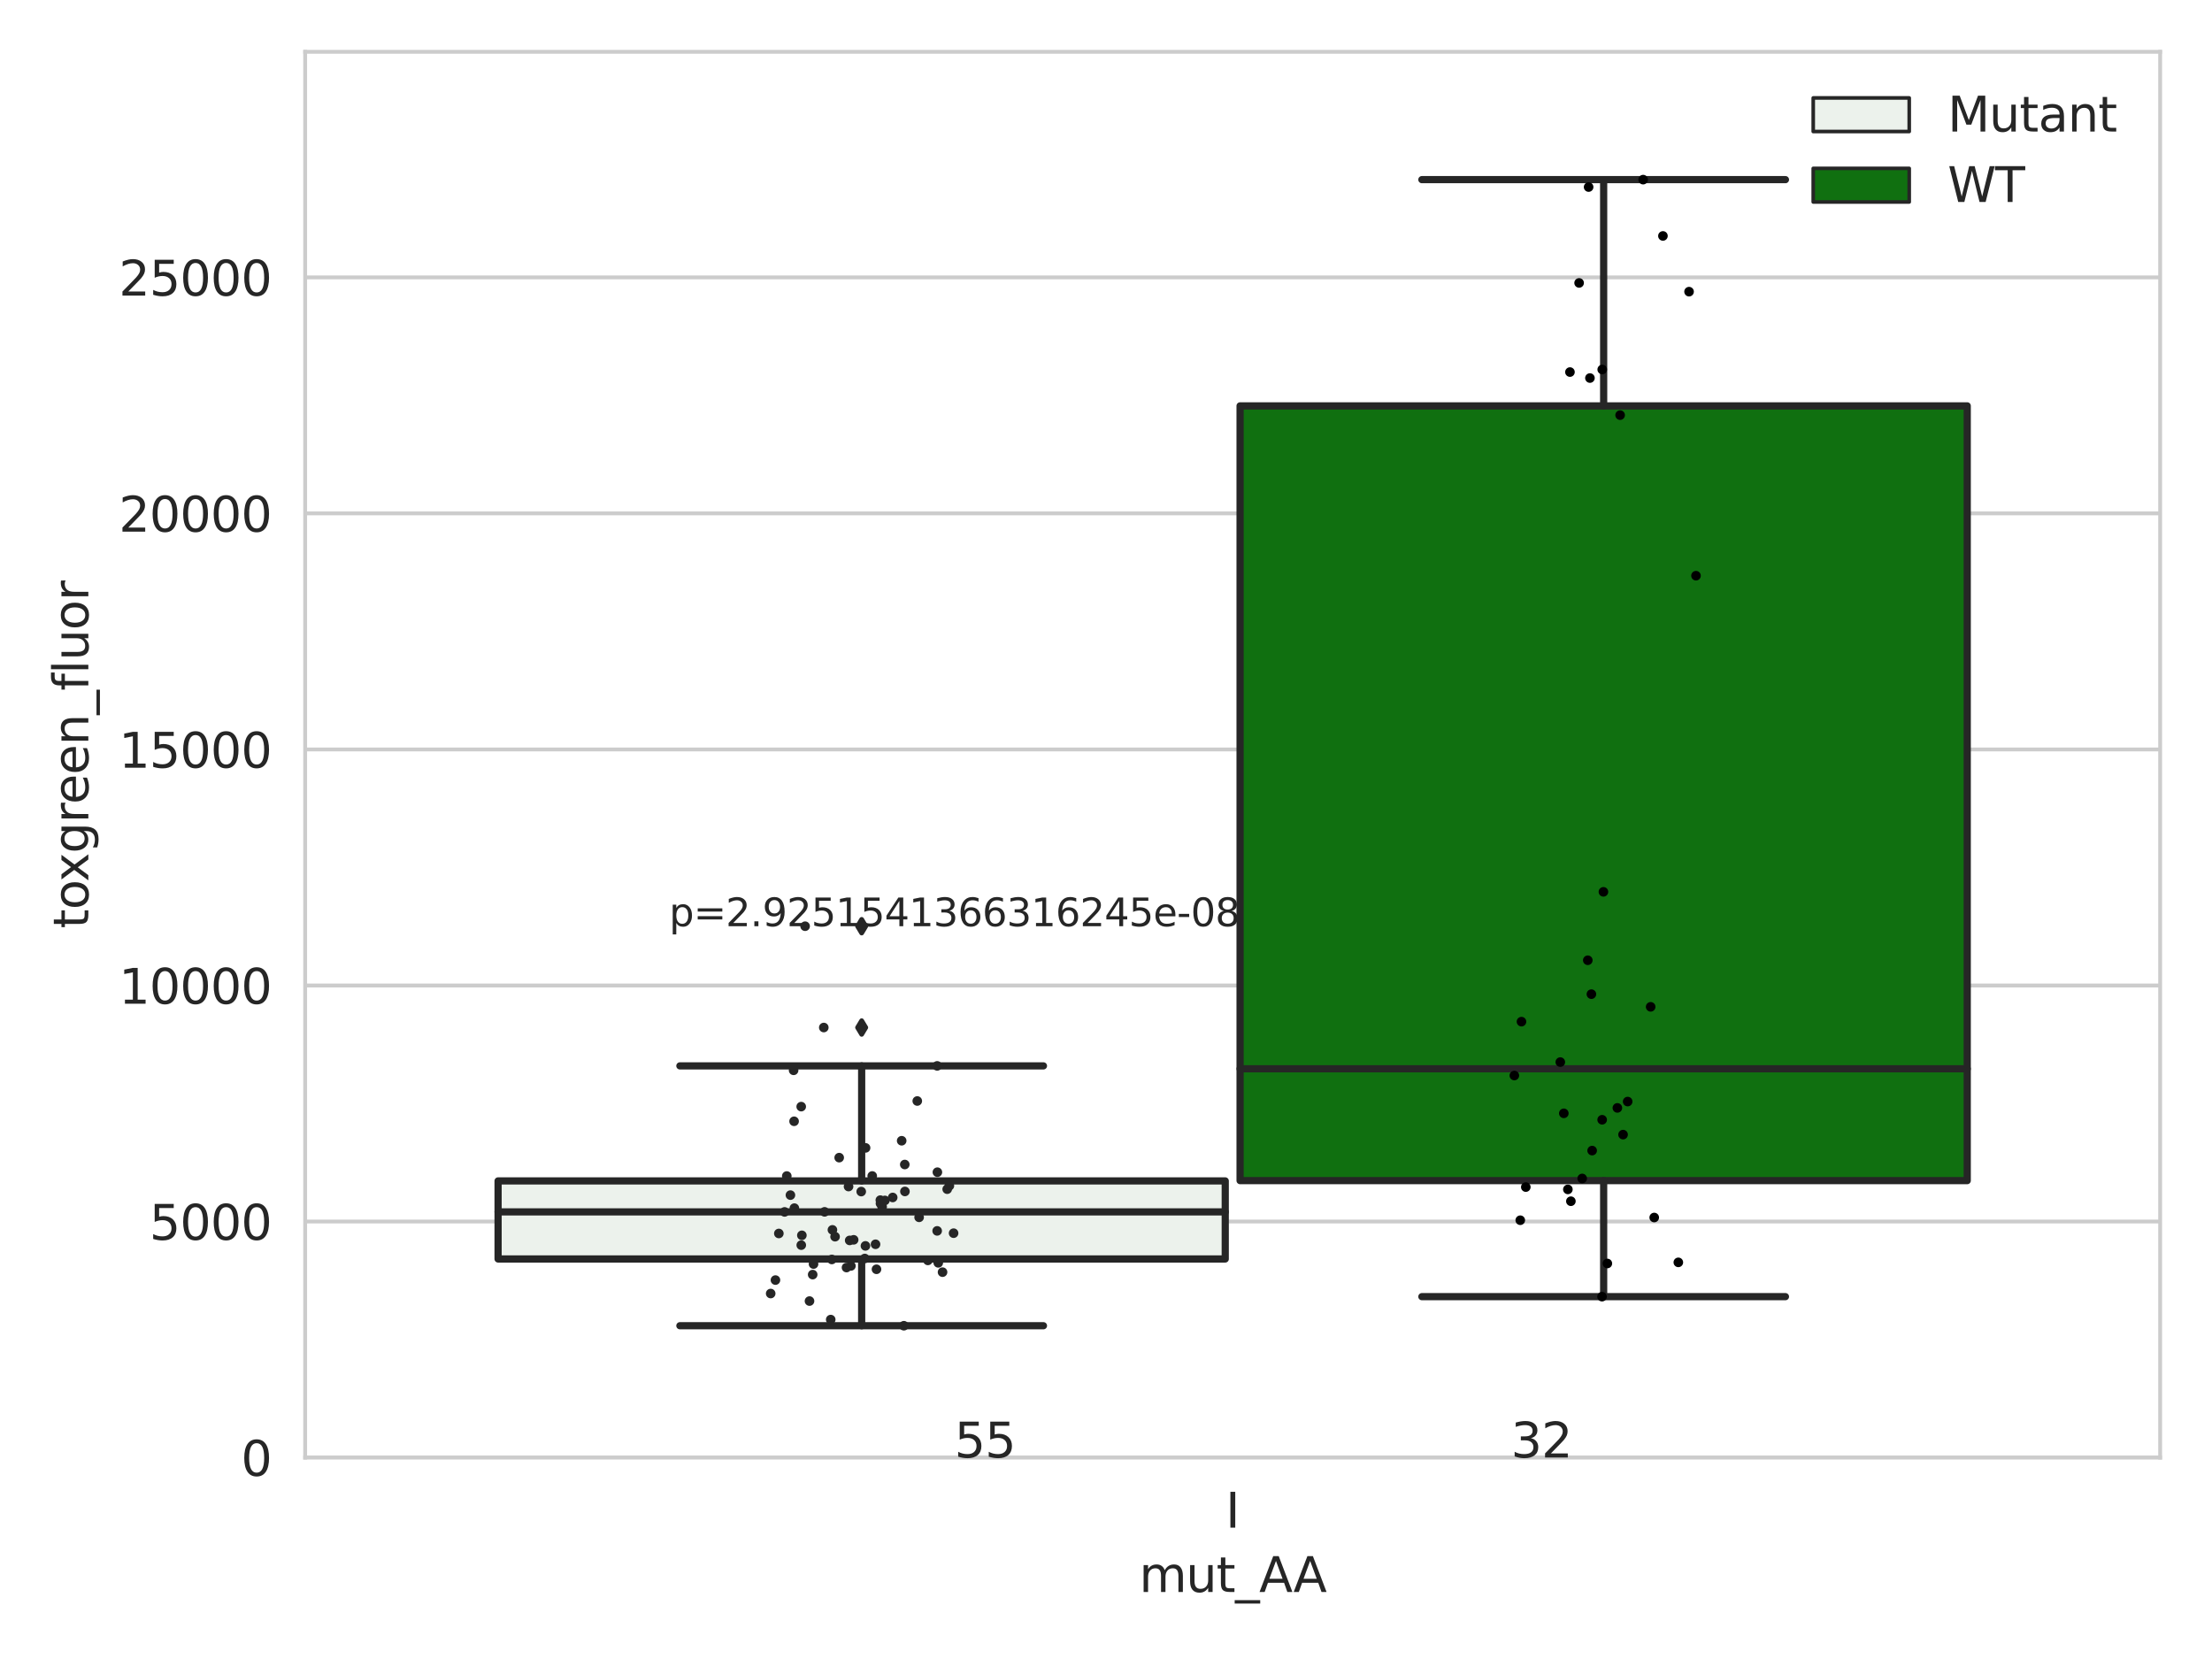 <?xml version="1.0" encoding="utf-8" standalone="no"?>
<!DOCTYPE svg PUBLIC "-//W3C//DTD SVG 1.1//EN"
  "http://www.w3.org/Graphics/SVG/1.1/DTD/svg11.dtd">
<svg xmlns:xlink="http://www.w3.org/1999/xlink" width="460.8pt" height="345.6pt" viewBox="0 0 460.8 345.6" xmlns="http://www.w3.org/2000/svg" version="1.1">
 <defs>
  <style type="text/css">*{stroke-linejoin: round; stroke-linecap: butt}</style>
 </defs>
 <g id="figure_1">
  <g id="patch_1">
   <path d="M 0 345.6 
L 460.8 345.6 
L 460.8 0 
L 0 0 
z
" style="fill: #ffffff"/>
  </g>
  <g id="axes_1">
   <g id="patch_2">
    <path d="M 63.571 303.64 
L 450 303.64 
L 450 10.8 
L 63.571 10.8 
z
" style="fill: #ffffff"/>
   </g>
   <g id="matplotlib.axis_1">
    <g id="xtick_1">
     <g id="text_1">
      <!-- I -->
      <g style="fill: #262626" transform="translate(255.311 318.238)scale(0.1 -0.1)">
       <defs>
        <path id="DejaVuSans-49" d="M 628 4666 
L 1259 4666 
L 1259 0 
L 628 0 
L 628 4666 
z
" transform="scale(0.016)"/>
       </defs>
       <use xlink:href="#DejaVuSans-49"/>
      </g>
     </g>
    </g>
    <g id="text_2">
     <!-- mut_AA -->
     <g style="fill: #262626" transform="translate(237.308 331.638)scale(0.1 -0.1)">
      <defs>
       <path id="DejaVuSans-6d" d="M 3328 2828 
Q 3544 3216 3844 3400 
Q 4144 3584 4550 3584 
Q 5097 3584 5394 3201 
Q 5691 2819 5691 2113 
L 5691 0 
L 5113 0 
L 5113 2094 
Q 5113 2597 4934 2840 
Q 4756 3084 4391 3084 
Q 3944 3084 3684 2787 
Q 3425 2491 3425 1978 
L 3425 0 
L 2847 0 
L 2847 2094 
Q 2847 2600 2669 2842 
Q 2491 3084 2119 3084 
Q 1678 3084 1418 2786 
Q 1159 2488 1159 1978 
L 1159 0 
L 581 0 
L 581 3500 
L 1159 3500 
L 1159 2956 
Q 1356 3278 1631 3431 
Q 1906 3584 2284 3584 
Q 2666 3584 2933 3390 
Q 3200 3197 3328 2828 
z
" transform="scale(0.016)"/>
       <path id="DejaVuSans-75" d="M 544 1381 
L 544 3500 
L 1119 3500 
L 1119 1403 
Q 1119 906 1312 657 
Q 1506 409 1894 409 
Q 2359 409 2629 706 
Q 2900 1003 2900 1516 
L 2900 3500 
L 3475 3500 
L 3475 0 
L 2900 0 
L 2900 538 
Q 2691 219 2414 64 
Q 2138 -91 1772 -91 
Q 1169 -91 856 284 
Q 544 659 544 1381 
z
M 1991 3584 
L 1991 3584 
z
" transform="scale(0.016)"/>
       <path id="DejaVuSans-74" d="M 1172 4494 
L 1172 3500 
L 2356 3500 
L 2356 3053 
L 1172 3053 
L 1172 1153 
Q 1172 725 1289 603 
Q 1406 481 1766 481 
L 2356 481 
L 2356 0 
L 1766 0 
Q 1100 0 847 248 
Q 594 497 594 1153 
L 594 3053 
L 172 3053 
L 172 3500 
L 594 3500 
L 594 4494 
L 1172 4494 
z
" transform="scale(0.016)"/>
       <path id="DejaVuSans-5f" d="M 3263 -1063 
L 3263 -1509 
L -63 -1509 
L -63 -1063 
L 3263 -1063 
z
" transform="scale(0.016)"/>
       <path id="DejaVuSans-41" d="M 2188 4044 
L 1331 1722 
L 3047 1722 
L 2188 4044 
z
M 1831 4666 
L 2547 4666 
L 4325 0 
L 3669 0 
L 3244 1197 
L 1141 1197 
L 716 0 
L 50 0 
L 1831 4666 
z
" transform="scale(0.016)"/>
      </defs>
      <use xlink:href="#DejaVuSans-6d"/>
      <use xlink:href="#DejaVuSans-75" x="97.412"/>
      <use xlink:href="#DejaVuSans-74" x="160.791"/>
      <use xlink:href="#DejaVuSans-5f" x="200"/>
      <use xlink:href="#DejaVuSans-41" x="250"/>
      <use xlink:href="#DejaVuSans-41" x="321.158"/>
     </g>
    </g>
   </g>
   <g id="matplotlib.axis_2">
    <g id="ytick_1">
     <g id="line2d_1">
      <path d="M 63.571 303.64 
L 450 303.64 
" clip-path="url(#pacdf4b7ddc)" style="fill: none; stroke: #cccccc; stroke-width: 0.8; stroke-linecap: round"/>
     </g>
     <g id="text_3">
      <!-- 0 -->
      <g style="fill: #262626" transform="translate(50.209 307.439)scale(0.1 -0.1)">
       <defs>
        <path id="DejaVuSans-30" d="M 2034 4250 
Q 1547 4250 1301 3770 
Q 1056 3291 1056 2328 
Q 1056 1369 1301 889 
Q 1547 409 2034 409 
Q 2525 409 2770 889 
Q 3016 1369 3016 2328 
Q 3016 3291 2770 3770 
Q 2525 4250 2034 4250 
z
M 2034 4750 
Q 2819 4750 3233 4129 
Q 3647 3509 3647 2328 
Q 3647 1150 3233 529 
Q 2819 -91 2034 -91 
Q 1250 -91 836 529 
Q 422 1150 422 2328 
Q 422 3509 836 4129 
Q 1250 4750 2034 4750 
z
" transform="scale(0.016)"/>
       </defs>
       <use xlink:href="#DejaVuSans-30"/>
      </g>
     </g>
    </g>
    <g id="ytick_2">
     <g id="line2d_2">
      <path d="M 63.571 254.468 
L 450 254.468 
" clip-path="url(#pacdf4b7ddc)" style="fill: none; stroke: #cccccc; stroke-width: 0.8; stroke-linecap: round"/>
     </g>
     <g id="text_4">
      <!-- 5000 -->
      <g style="fill: #262626" transform="translate(31.121 258.267)scale(0.1 -0.1)">
       <defs>
        <path id="DejaVuSans-35" d="M 691 4666 
L 3169 4666 
L 3169 4134 
L 1269 4134 
L 1269 2991 
Q 1406 3038 1543 3061 
Q 1681 3084 1819 3084 
Q 2600 3084 3056 2656 
Q 3513 2228 3513 1497 
Q 3513 744 3044 326 
Q 2575 -91 1722 -91 
Q 1428 -91 1123 -41 
Q 819 9 494 109 
L 494 744 
Q 775 591 1075 516 
Q 1375 441 1709 441 
Q 2250 441 2565 725 
Q 2881 1009 2881 1497 
Q 2881 1984 2565 2268 
Q 2250 2553 1709 2553 
Q 1456 2553 1204 2497 
Q 953 2441 691 2322 
L 691 4666 
z
" transform="scale(0.016)"/>
       </defs>
       <use xlink:href="#DejaVuSans-35"/>
       <use xlink:href="#DejaVuSans-30" x="63.623"/>
       <use xlink:href="#DejaVuSans-30" x="127.246"/>
       <use xlink:href="#DejaVuSans-30" x="190.869"/>
      </g>
     </g>
    </g>
    <g id="ytick_3">
     <g id="line2d_3">
      <path d="M 63.571 205.296 
L 450 205.296 
" clip-path="url(#pacdf4b7ddc)" style="fill: none; stroke: #cccccc; stroke-width: 0.8; stroke-linecap: round"/>
     </g>
     <g id="text_5">
      <!-- 10000 -->
      <g style="fill: #262626" transform="translate(24.759 209.095)scale(0.1 -0.1)">
       <defs>
        <path id="DejaVuSans-31" d="M 794 531 
L 1825 531 
L 1825 4091 
L 703 3866 
L 703 4441 
L 1819 4666 
L 2450 4666 
L 2450 531 
L 3481 531 
L 3481 0 
L 794 0 
L 794 531 
z
" transform="scale(0.016)"/>
       </defs>
       <use xlink:href="#DejaVuSans-31"/>
       <use xlink:href="#DejaVuSans-30" x="63.623"/>
       <use xlink:href="#DejaVuSans-30" x="127.246"/>
       <use xlink:href="#DejaVuSans-30" x="190.869"/>
       <use xlink:href="#DejaVuSans-30" x="254.492"/>
      </g>
     </g>
    </g>
    <g id="ytick_4">
     <g id="line2d_4">
      <path d="M 63.571 156.124 
L 450 156.124 
" clip-path="url(#pacdf4b7ddc)" style="fill: none; stroke: #cccccc; stroke-width: 0.8; stroke-linecap: round"/>
     </g>
     <g id="text_6">
      <!-- 15000 -->
      <g style="fill: #262626" transform="translate(24.759 159.923)scale(0.1 -0.1)">
       <use xlink:href="#DejaVuSans-31"/>
       <use xlink:href="#DejaVuSans-35" x="63.623"/>
       <use xlink:href="#DejaVuSans-30" x="127.246"/>
       <use xlink:href="#DejaVuSans-30" x="190.869"/>
       <use xlink:href="#DejaVuSans-30" x="254.492"/>
      </g>
     </g>
    </g>
    <g id="ytick_5">
     <g id="line2d_5">
      <path d="M 63.571 106.952 
L 450 106.952 
" clip-path="url(#pacdf4b7ddc)" style="fill: none; stroke: #cccccc; stroke-width: 0.8; stroke-linecap: round"/>
     </g>
     <g id="text_7">
      <!-- 20000 -->
      <g style="fill: #262626" transform="translate(24.759 110.751)scale(0.1 -0.1)">
       <defs>
        <path id="DejaVuSans-32" d="M 1228 531 
L 3431 531 
L 3431 0 
L 469 0 
L 469 531 
Q 828 903 1448 1529 
Q 2069 2156 2228 2338 
Q 2531 2678 2651 2914 
Q 2772 3150 2772 3378 
Q 2772 3750 2511 3984 
Q 2250 4219 1831 4219 
Q 1534 4219 1204 4116 
Q 875 4013 500 3803 
L 500 4441 
Q 881 4594 1212 4672 
Q 1544 4750 1819 4750 
Q 2544 4750 2975 4387 
Q 3406 4025 3406 3419 
Q 3406 3131 3298 2873 
Q 3191 2616 2906 2266 
Q 2828 2175 2409 1742 
Q 1991 1309 1228 531 
z
" transform="scale(0.016)"/>
       </defs>
       <use xlink:href="#DejaVuSans-32"/>
       <use xlink:href="#DejaVuSans-30" x="63.623"/>
       <use xlink:href="#DejaVuSans-30" x="127.246"/>
       <use xlink:href="#DejaVuSans-30" x="190.869"/>
       <use xlink:href="#DejaVuSans-30" x="254.492"/>
      </g>
     </g>
    </g>
    <g id="ytick_6">
     <g id="line2d_6">
      <path d="M 63.571 57.78 
L 450 57.78 
" clip-path="url(#pacdf4b7ddc)" style="fill: none; stroke: #cccccc; stroke-width: 0.8; stroke-linecap: round"/>
     </g>
     <g id="text_8">
      <!-- 25000 -->
      <g style="fill: #262626" transform="translate(24.759 61.58)scale(0.1 -0.1)">
       <use xlink:href="#DejaVuSans-32"/>
       <use xlink:href="#DejaVuSans-35" x="63.623"/>
       <use xlink:href="#DejaVuSans-30" x="127.246"/>
       <use xlink:href="#DejaVuSans-30" x="190.869"/>
       <use xlink:href="#DejaVuSans-30" x="254.492"/>
      </g>
     </g>
    </g>
    <g id="text_9">
     <!-- toxgreen_fluor -->
     <g style="fill: #262626" transform="translate(18.401 193.415)rotate(-90)scale(0.1 -0.1)">
      <defs>
       <path id="DejaVuSans-6f" d="M 1959 3097 
Q 1497 3097 1228 2736 
Q 959 2375 959 1747 
Q 959 1119 1226 758 
Q 1494 397 1959 397 
Q 2419 397 2687 759 
Q 2956 1122 2956 1747 
Q 2956 2369 2687 2733 
Q 2419 3097 1959 3097 
z
M 1959 3584 
Q 2709 3584 3137 3096 
Q 3566 2609 3566 1747 
Q 3566 888 3137 398 
Q 2709 -91 1959 -91 
Q 1206 -91 779 398 
Q 353 888 353 1747 
Q 353 2609 779 3096 
Q 1206 3584 1959 3584 
z
" transform="scale(0.016)"/>
       <path id="DejaVuSans-78" d="M 3513 3500 
L 2247 1797 
L 3578 0 
L 2900 0 
L 1881 1375 
L 863 0 
L 184 0 
L 1544 1831 
L 300 3500 
L 978 3500 
L 1906 2253 
L 2834 3500 
L 3513 3500 
z
" transform="scale(0.016)"/>
       <path id="DejaVuSans-67" d="M 2906 1791 
Q 2906 2416 2648 2759 
Q 2391 3103 1925 3103 
Q 1463 3103 1205 2759 
Q 947 2416 947 1791 
Q 947 1169 1205 825 
Q 1463 481 1925 481 
Q 2391 481 2648 825 
Q 2906 1169 2906 1791 
z
M 3481 434 
Q 3481 -459 3084 -895 
Q 2688 -1331 1869 -1331 
Q 1566 -1331 1297 -1286 
Q 1028 -1241 775 -1147 
L 775 -588 
Q 1028 -725 1275 -790 
Q 1522 -856 1778 -856 
Q 2344 -856 2625 -561 
Q 2906 -266 2906 331 
L 2906 616 
Q 2728 306 2450 153 
Q 2172 0 1784 0 
Q 1141 0 747 490 
Q 353 981 353 1791 
Q 353 2603 747 3093 
Q 1141 3584 1784 3584 
Q 2172 3584 2450 3431 
Q 2728 3278 2906 2969 
L 2906 3500 
L 3481 3500 
L 3481 434 
z
" transform="scale(0.016)"/>
       <path id="DejaVuSans-72" d="M 2631 2963 
Q 2534 3019 2420 3045 
Q 2306 3072 2169 3072 
Q 1681 3072 1420 2755 
Q 1159 2438 1159 1844 
L 1159 0 
L 581 0 
L 581 3500 
L 1159 3500 
L 1159 2956 
Q 1341 3275 1631 3429 
Q 1922 3584 2338 3584 
Q 2397 3584 2469 3576 
Q 2541 3569 2628 3553 
L 2631 2963 
z
" transform="scale(0.016)"/>
       <path id="DejaVuSans-65" d="M 3597 1894 
L 3597 1613 
L 953 1613 
Q 991 1019 1311 708 
Q 1631 397 2203 397 
Q 2534 397 2845 478 
Q 3156 559 3463 722 
L 3463 178 
Q 3153 47 2828 -22 
Q 2503 -91 2169 -91 
Q 1331 -91 842 396 
Q 353 884 353 1716 
Q 353 2575 817 3079 
Q 1281 3584 2069 3584 
Q 2775 3584 3186 3129 
Q 3597 2675 3597 1894 
z
M 3022 2063 
Q 3016 2534 2758 2815 
Q 2500 3097 2075 3097 
Q 1594 3097 1305 2825 
Q 1016 2553 972 2059 
L 3022 2063 
z
" transform="scale(0.016)"/>
       <path id="DejaVuSans-6e" d="M 3513 2113 
L 3513 0 
L 2938 0 
L 2938 2094 
Q 2938 2591 2744 2837 
Q 2550 3084 2163 3084 
Q 1697 3084 1428 2787 
Q 1159 2491 1159 1978 
L 1159 0 
L 581 0 
L 581 3500 
L 1159 3500 
L 1159 2956 
Q 1366 3272 1645 3428 
Q 1925 3584 2291 3584 
Q 2894 3584 3203 3211 
Q 3513 2838 3513 2113 
z
" transform="scale(0.016)"/>
       <path id="DejaVuSans-66" d="M 2375 4863 
L 2375 4384 
L 1825 4384 
Q 1516 4384 1395 4259 
Q 1275 4134 1275 3809 
L 1275 3500 
L 2222 3500 
L 2222 3053 
L 1275 3053 
L 1275 0 
L 697 0 
L 697 3053 
L 147 3053 
L 147 3500 
L 697 3500 
L 697 3744 
Q 697 4328 969 4595 
Q 1241 4863 1831 4863 
L 2375 4863 
z
" transform="scale(0.016)"/>
       <path id="DejaVuSans-6c" d="M 603 4863 
L 1178 4863 
L 1178 0 
L 603 0 
L 603 4863 
z
" transform="scale(0.016)"/>
      </defs>
      <use xlink:href="#DejaVuSans-74"/>
      <use xlink:href="#DejaVuSans-6f" x="39.209"/>
      <use xlink:href="#DejaVuSans-78" x="97.266"/>
      <use xlink:href="#DejaVuSans-67" x="156.445"/>
      <use xlink:href="#DejaVuSans-72" x="219.922"/>
      <use xlink:href="#DejaVuSans-65" x="258.785"/>
      <use xlink:href="#DejaVuSans-65" x="320.309"/>
      <use xlink:href="#DejaVuSans-6e" x="381.832"/>
      <use xlink:href="#DejaVuSans-5f" x="445.211"/>
      <use xlink:href="#DejaVuSans-66" x="495.211"/>
      <use xlink:href="#DejaVuSans-6c" x="530.416"/>
      <use xlink:href="#DejaVuSans-75" x="558.199"/>
      <use xlink:href="#DejaVuSans-6f" x="621.578"/>
      <use xlink:href="#DejaVuSans-72" x="682.76"/>
     </g>
    </g>
   </g>
   <g id="patch_3">
    <path d="M 103.76 262.269 
L 255.24 262.269 
L 255.24 246.005 
L 103.76 246.005 
L 103.76 262.269 
z
" clip-path="url(#pacdf4b7ddc)" style="fill: #ecf2ec; stroke: #262626; stroke-width: 1.5; stroke-linejoin: miter"/>
   </g>
   <g id="patch_4">
    <path d="M 258.331 245.945 
L 409.811 245.945 
L 409.811 84.549 
L 258.331 84.549 
L 258.331 245.945 
z
" clip-path="url(#pacdf4b7ddc)" style="fill: #107010; stroke: #262626; stroke-width: 1.5; stroke-linejoin: miter"/>
   </g>
   <g id="patch_5">
    <path d="M 256.786 303.64 
L 256.786 303.64 
L 256.786 303.64 
L 256.786 303.64 
z
" clip-path="url(#pacdf4b7ddc)" style="fill: #ecf2ec; stroke: #262626; stroke-width: 0.75; stroke-linejoin: miter"/>
   </g>
   <g id="patch_6">
    <path d="M 256.786 303.64 
L 256.786 303.64 
L 256.786 303.64 
L 256.786 303.64 
z
" clip-path="url(#pacdf4b7ddc)" style="fill: #107010; stroke: #262626; stroke-width: 0.75; stroke-linejoin: miter"/>
   </g>
   <g id="PathCollection_1"/>
   <g id="PathCollection_2"/>
   <g id="line2d_7">
    <path d="M 179.5 262.269 
L 179.5 276.173 
" clip-path="url(#pacdf4b7ddc)" style="fill: none; stroke: #262626; stroke-width: 1.5; stroke-linecap: round"/>
   </g>
   <g id="line2d_8">
    <path d="M 179.5 246.005 
L 179.5 222.043 
" clip-path="url(#pacdf4b7ddc)" style="fill: none; stroke: #262626; stroke-width: 1.5; stroke-linecap: round"/>
   </g>
   <g id="line2d_9">
    <path d="M 141.63 276.173 
L 217.37 276.173 
" clip-path="url(#pacdf4b7ddc)" style="fill: none; stroke: #262626; stroke-width: 1.5; stroke-linecap: round"/>
   </g>
   <g id="line2d_10">
    <path d="M 141.63 222.043 
L 217.37 222.043 
" clip-path="url(#pacdf4b7ddc)" style="fill: none; stroke: #262626; stroke-width: 1.5; stroke-linecap: round"/>
   </g>
   <g id="line2d_11">
    <defs>
     <path id="m4272a97d91" d="M -0 1.414 
L 0.849 0 
L 0 -1.414 
L -0.849 -0 
z
" style="stroke: #262626; stroke-linejoin: miter"/>
    </defs>
    <g clip-path="url(#pacdf4b7ddc)">
     <use xlink:href="#m4272a97d91" x="179.5" y="192.946" style="fill: #262626; stroke: #262626; stroke-linejoin: miter"/>
     <use xlink:href="#m4272a97d91" x="179.5" y="214.052" style="fill: #262626; stroke: #262626; stroke-linejoin: miter"/>
    </g>
   </g>
   <g id="line2d_12">
    <path d="M 334.071 245.945 
L 334.071 270.116 
" clip-path="url(#pacdf4b7ddc)" style="fill: none; stroke: #262626; stroke-width: 1.5; stroke-linecap: round"/>
   </g>
   <g id="line2d_13">
    <path d="M 334.071 84.549 
L 334.071 37.422 
" clip-path="url(#pacdf4b7ddc)" style="fill: none; stroke: #262626; stroke-width: 1.5; stroke-linecap: round"/>
   </g>
   <g id="line2d_14">
    <path d="M 296.201 270.116 
L 371.941 270.116 
" clip-path="url(#pacdf4b7ddc)" style="fill: none; stroke: #262626; stroke-width: 1.5; stroke-linecap: round"/>
   </g>
   <g id="line2d_15">
    <path d="M 296.201 37.422 
L 371.941 37.422 
" clip-path="url(#pacdf4b7ddc)" style="fill: none; stroke: #262626; stroke-width: 1.5; stroke-linecap: round"/>
   </g>
   <g id="line2d_16"/>
   <g id="line2d_17">
    <path d="M 103.76 252.462 
L 255.24 252.462 
" clip-path="url(#pacdf4b7ddc)" style="fill: none; stroke: #262626; stroke-width: 1.5; stroke-linecap: round"/>
   </g>
   <g id="line2d_18">
    <path d="M 258.331 222.65 
L 409.811 222.65 
" clip-path="url(#pacdf4b7ddc)" style="fill: none; stroke: #262626; stroke-width: 1.5; stroke-linecap: round"/>
   </g>
   <g id="patch_7">
    <path d="M 63.571 303.64 
L 63.571 10.8 
" style="fill: none; stroke: #cccccc; stroke-width: 0.8; stroke-linejoin: miter; stroke-linecap: square"/>
   </g>
   <g id="patch_8">
    <path d="M 450 303.64 
L 450 10.8 
" style="fill: none; stroke: #cccccc; stroke-width: 0.8; stroke-linejoin: miter; stroke-linecap: square"/>
   </g>
   <g id="patch_9">
    <path d="M 63.571 303.64 
L 450 303.64 
" style="fill: none; stroke: #cccccc; stroke-width: 0.8; stroke-linejoin: miter; stroke-linecap: square"/>
   </g>
   <g id="patch_10">
    <path d="M 63.571 10.8 
L 450 10.8 
" style="fill: none; stroke: #cccccc; stroke-width: 0.8; stroke-linejoin: miter; stroke-linecap: square"/>
   </g>
   <g id="PathCollection_3">
    <defs>
     <path id="C0_0_18808aaf25" d="M 0 1 
C 0.265 1 0.52 0.895 0.707 0.707 
C 0.895 0.52 1 0.265 1 -0 
C 1 -0.265 0.895 -0.52 0.707 -0.707 
C 0.52 -0.895 0.265 -1 0 -1 
C -0.265 -1 -0.52 -0.895 -0.707 -0.707 
C -0.895 -0.52 -1 -0.265 -1 0 
C -1 0.265 -0.895 0.52 -0.707 0.707 
C -0.52 0.895 -0.265 1 0 1 
z
"/>
    </defs>
    <g clip-path="url(#pacdf4b7ddc)">
     <use xlink:href="#C0_0_18808aaf25" x="182.589" y="264.414" style="fill: #262626"/>
    </g>
    <g clip-path="url(#pacdf4b7ddc)">
     <use xlink:href="#C0_0_18808aaf25" x="181.702" y="244.977" style="fill: #262626"/>
    </g>
    <g clip-path="url(#pacdf4b7ddc)">
     <use xlink:href="#C0_0_18808aaf25" x="185.965" y="249.455" style="fill: #262626"/>
    </g>
    <g clip-path="url(#pacdf4b7ddc)">
     <use xlink:href="#C0_0_18808aaf25" x="174.819" y="241.156" style="fill: #262626"/>
    </g>
    <g clip-path="url(#pacdf4b7ddc)">
     <use xlink:href="#C0_0_18808aaf25" x="196.35" y="265.014" style="fill: #262626"/>
    </g>
    <g clip-path="url(#pacdf4b7ddc)">
     <use xlink:href="#C0_0_18808aaf25" x="180.152" y="262.169" style="fill: #262626"/>
    </g>
    <g clip-path="url(#pacdf4b7ddc)">
     <use xlink:href="#C0_0_18808aaf25" x="197.32" y="247.727" style="fill: #262626"/>
    </g>
    <g clip-path="url(#pacdf4b7ddc)">
     <use xlink:href="#C0_0_18808aaf25" x="166.918" y="259.383" style="fill: #262626"/>
    </g>
    <g clip-path="url(#pacdf4b7ddc)">
     <use xlink:href="#C0_0_18808aaf25" x="187.835" y="237.638" style="fill: #262626"/>
    </g>
    <g clip-path="url(#pacdf4b7ddc)">
     <use xlink:href="#C0_0_18808aaf25" x="173.054" y="274.893" style="fill: #262626"/>
    </g>
    <g clip-path="url(#pacdf4b7ddc)">
     <use xlink:href="#C0_0_18808aaf25" x="160.548" y="269.466" style="fill: #262626"/>
    </g>
    <g clip-path="url(#pacdf4b7ddc)">
     <use xlink:href="#C0_0_18808aaf25" x="169.474" y="263.323" style="fill: #262626"/>
    </g>
    <g clip-path="url(#pacdf4b7ddc)">
     <use xlink:href="#C0_0_18808aaf25" x="188.48" y="242.588" style="fill: #262626"/>
    </g>
    <g clip-path="url(#pacdf4b7ddc)">
     <use xlink:href="#C0_0_18808aaf25" x="183.769" y="251.411" style="fill: #262626"/>
    </g>
    <g clip-path="url(#pacdf4b7ddc)">
     <use xlink:href="#C0_0_18808aaf25" x="195.276" y="244.191" style="fill: #262626"/>
    </g>
    <g clip-path="url(#pacdf4b7ddc)">
     <use xlink:href="#C0_0_18808aaf25" x="180.287" y="259.54" style="fill: #262626"/>
    </g>
    <g clip-path="url(#pacdf4b7ddc)">
     <use xlink:href="#C0_0_18808aaf25" x="195.229" y="256.415" style="fill: #262626"/>
    </g>
    <g clip-path="url(#pacdf4b7ddc)">
     <use xlink:href="#C0_0_18808aaf25" x="167.044" y="257.341" style="fill: #262626"/>
    </g>
    <g clip-path="url(#pacdf4b7ddc)">
     <use xlink:href="#C0_0_18808aaf25" x="177.263" y="263.716" style="fill: #262626"/>
    </g>
    <g clip-path="url(#pacdf4b7ddc)">
     <use xlink:href="#C0_0_18808aaf25" x="163.445" y="252.462" style="fill: #262626"/>
    </g>
    <g clip-path="url(#pacdf4b7ddc)">
     <use xlink:href="#C0_0_18808aaf25" x="191.086" y="229.359" style="fill: #262626"/>
    </g>
    <g clip-path="url(#pacdf4b7ddc)">
     <use xlink:href="#C0_0_18808aaf25" x="180.316" y="239.124" style="fill: #262626"/>
    </g>
    <g clip-path="url(#pacdf4b7ddc)">
     <use xlink:href="#C0_0_18808aaf25" x="198.652" y="256.894" style="fill: #262626"/>
    </g>
    <g clip-path="url(#pacdf4b7ddc)">
     <use xlink:href="#C0_0_18808aaf25" x="161.541" y="266.663" style="fill: #262626"/>
    </g>
    <g clip-path="url(#pacdf4b7ddc)">
     <use xlink:href="#C0_0_18808aaf25" x="165.423" y="233.584" style="fill: #262626"/>
    </g>
    <g clip-path="url(#pacdf4b7ddc)">
     <use xlink:href="#C0_0_18808aaf25" x="168.634" y="271.035" style="fill: #262626"/>
    </g>
    <g clip-path="url(#pacdf4b7ddc)">
     <use xlink:href="#C0_0_18808aaf25" x="166.907" y="230.53" style="fill: #262626"/>
    </g>
    <g clip-path="url(#pacdf4b7ddc)">
     <use xlink:href="#C0_0_18808aaf25" x="177.003" y="258.4" style="fill: #262626"/>
    </g>
    <g clip-path="url(#pacdf4b7ddc)">
     <use xlink:href="#C0_0_18808aaf25" x="197.772" y="247.023" style="fill: #262626"/>
    </g>
    <g clip-path="url(#pacdf4b7ddc)">
     <use xlink:href="#C0_0_18808aaf25" x="171.777" y="252.448" style="fill: #262626"/>
    </g>
    <g clip-path="url(#pacdf4b7ddc)">
     <use xlink:href="#C0_0_18808aaf25" x="176.345" y="264.053" style="fill: #262626"/>
    </g>
    <g clip-path="url(#pacdf4b7ddc)">
     <use xlink:href="#C0_0_18808aaf25" x="177.833" y="258.277" style="fill: #262626"/>
    </g>
    <g clip-path="url(#pacdf4b7ddc)">
     <use xlink:href="#C0_0_18808aaf25" x="173.411" y="256.203" style="fill: #262626"/>
    </g>
    <g clip-path="url(#pacdf4b7ddc)">
     <use xlink:href="#C0_0_18808aaf25" x="191.469" y="253.591" style="fill: #262626"/>
    </g>
    <g clip-path="url(#pacdf4b7ddc)">
     <use xlink:href="#C0_0_18808aaf25" x="167.72" y="192.946" style="fill: #262626"/>
    </g>
    <g clip-path="url(#pacdf4b7ddc)">
     <use xlink:href="#C0_0_18808aaf25" x="183.391" y="250.008" style="fill: #262626"/>
    </g>
    <g clip-path="url(#pacdf4b7ddc)">
     <use xlink:href="#C0_0_18808aaf25" x="169.296" y="265.523" style="fill: #262626"/>
    </g>
    <g clip-path="url(#pacdf4b7ddc)">
     <use xlink:href="#C0_0_18808aaf25" x="164.661" y="248.964" style="fill: #262626"/>
    </g>
    <g clip-path="url(#pacdf4b7ddc)">
     <use xlink:href="#C0_0_18808aaf25" x="173.284" y="262.369" style="fill: #262626"/>
    </g>
    <g clip-path="url(#pacdf4b7ddc)">
     <use xlink:href="#C0_0_18808aaf25" x="195.234" y="222.043" style="fill: #262626"/>
    </g>
    <g clip-path="url(#pacdf4b7ddc)">
     <use xlink:href="#C0_0_18808aaf25" x="193.298" y="262.565" style="fill: #262626"/>
    </g>
    <g clip-path="url(#pacdf4b7ddc)">
     <use xlink:href="#C0_0_18808aaf25" x="165.483" y="251.678" style="fill: #262626"/>
    </g>
    <g clip-path="url(#pacdf4b7ddc)">
     <use xlink:href="#C0_0_18808aaf25" x="173.963" y="257.626" style="fill: #262626"/>
    </g>
    <g clip-path="url(#pacdf4b7ddc)">
     <use xlink:href="#C0_0_18808aaf25" x="171.611" y="214.052" style="fill: #262626"/>
    </g>
    <g clip-path="url(#pacdf4b7ddc)">
     <use xlink:href="#C0_0_18808aaf25" x="188.295" y="276.173" style="fill: #262626"/>
    </g>
    <g clip-path="url(#pacdf4b7ddc)">
     <use xlink:href="#C0_0_18808aaf25" x="188.513" y="248.2" style="fill: #262626"/>
    </g>
    <g clip-path="url(#pacdf4b7ddc)">
     <use xlink:href="#C0_0_18808aaf25" x="165.323" y="222.967" style="fill: #262626"/>
    </g>
    <g clip-path="url(#pacdf4b7ddc)">
     <use xlink:href="#C0_0_18808aaf25" x="163.903" y="244.987" style="fill: #262626"/>
    </g>
    <g clip-path="url(#pacdf4b7ddc)">
     <use xlink:href="#C0_0_18808aaf25" x="176.768" y="247.179" style="fill: #262626"/>
    </g>
    <g clip-path="url(#pacdf4b7ddc)">
     <use xlink:href="#C0_0_18808aaf25" x="182.389" y="259.204" style="fill: #262626"/>
    </g>
    <g clip-path="url(#pacdf4b7ddc)">
     <use xlink:href="#C0_0_18808aaf25" x="179.409" y="248.228" style="fill: #262626"/>
    </g>
    <g clip-path="url(#pacdf4b7ddc)">
     <use xlink:href="#C0_0_18808aaf25" x="195.458" y="263.071" style="fill: #262626"/>
    </g>
    <g clip-path="url(#pacdf4b7ddc)">
     <use xlink:href="#C0_0_18808aaf25" x="162.248" y="256.954" style="fill: #262626"/>
    </g>
    <g clip-path="url(#pacdf4b7ddc)">
     <use xlink:href="#C0_0_18808aaf25" x="184.343" y="250.072" style="fill: #262626"/>
    </g>
    <g clip-path="url(#pacdf4b7ddc)">
     <use xlink:href="#C0_0_18808aaf25" x="183.417" y="250.7" style="fill: #262626"/>
    </g>
   </g>
   <g id="PathCollection_4">
    <defs>
     <path id="C1_0_33b161178f" d="M 0 1 
C 0.265 1 0.52 0.895 0.707 0.707 
C 0.895 0.52 1 0.265 1 -0 
C 1 -0.265 0.895 -0.52 0.707 -0.707 
C 0.52 -0.895 0.265 -1 0 -1 
C -0.265 -1 -0.52 -0.895 -0.707 -0.707 
C -0.895 -0.52 -1 -0.265 -1 0 
C -1 0.265 -0.895 0.52 -0.707 0.707 
C -0.52 0.895 -0.265 1 0 1 
z
"/>
    </defs>
    <g clip-path="url(#pacdf4b7ddc)">
     <use xlink:href="#C1_0_33b161178f" x="353.306" y="119.93"/>
    </g>
    <g clip-path="url(#pacdf4b7ddc)">
     <use xlink:href="#C1_0_33b161178f" x="334.841" y="263.206"/>
    </g>
    <g clip-path="url(#pacdf4b7ddc)">
     <use xlink:href="#C1_0_33b161178f" x="349.628" y="262.973"/>
    </g>
    <g clip-path="url(#pacdf4b7ddc)">
     <use xlink:href="#C1_0_33b161178f" x="338.114" y="236.36"/>
    </g>
    <g clip-path="url(#pacdf4b7ddc)">
     <use xlink:href="#C1_0_33b161178f" x="330.765" y="200.04"/>
    </g>
    <g clip-path="url(#pacdf4b7ddc)">
     <use xlink:href="#C1_0_33b161178f" x="334.024" y="185.786"/>
    </g>
    <g clip-path="url(#pacdf4b7ddc)">
     <use xlink:href="#C1_0_33b161178f" x="343.862" y="209.74"/>
    </g>
    <g clip-path="url(#pacdf4b7ddc)">
     <use xlink:href="#C1_0_33b161178f" x="333.732" y="270.116"/>
    </g>
    <g clip-path="url(#pacdf4b7ddc)">
     <use xlink:href="#C1_0_33b161178f" x="342.296" y="37.422"/>
    </g>
    <g clip-path="url(#pacdf4b7ddc)">
     <use xlink:href="#C1_0_33b161178f" x="325.04" y="221.251"/>
    </g>
    <g clip-path="url(#pacdf4b7ddc)">
     <use xlink:href="#C1_0_33b161178f" x="316.701" y="254.196"/>
    </g>
    <g clip-path="url(#pacdf4b7ddc)">
     <use xlink:href="#C1_0_33b161178f" x="333.758" y="233.268"/>
    </g>
    <g clip-path="url(#pacdf4b7ddc)">
     <use xlink:href="#C1_0_33b161178f" x="333.774" y="76.973"/>
    </g>
    <g clip-path="url(#pacdf4b7ddc)">
     <use xlink:href="#C1_0_33b161178f" x="315.466" y="224.05"/>
    </g>
    <g clip-path="url(#pacdf4b7ddc)">
     <use xlink:href="#C1_0_33b161178f" x="327.05" y="77.508"/>
    </g>
    <g clip-path="url(#pacdf4b7ddc)">
     <use xlink:href="#C1_0_33b161178f" x="330.938" y="38.966"/>
    </g>
    <g clip-path="url(#pacdf4b7ddc)">
     <use xlink:href="#C1_0_33b161178f" x="328.958" y="58.939"/>
    </g>
    <g clip-path="url(#pacdf4b7ddc)">
     <use xlink:href="#C1_0_33b161178f" x="331.212" y="78.755"/>
    </g>
    <g clip-path="url(#pacdf4b7ddc)">
     <use xlink:href="#C1_0_33b161178f" x="337.5" y="86.48"/>
    </g>
    <g clip-path="url(#pacdf4b7ddc)">
     <use xlink:href="#C1_0_33b161178f" x="344.606" y="253.629"/>
    </g>
    <g clip-path="url(#pacdf4b7ddc)">
     <use xlink:href="#C1_0_33b161178f" x="339.072" y="229.476"/>
    </g>
    <g clip-path="url(#pacdf4b7ddc)">
     <use xlink:href="#C1_0_33b161178f" x="329.599" y="245.497"/>
    </g>
    <g clip-path="url(#pacdf4b7ddc)">
     <use xlink:href="#C1_0_33b161178f" x="326.616" y="247.773"/>
    </g>
    <g clip-path="url(#pacdf4b7ddc)">
     <use xlink:href="#C1_0_33b161178f" x="351.861" y="60.757"/>
    </g>
    <g clip-path="url(#pacdf4b7ddc)">
     <use xlink:href="#C1_0_33b161178f" x="325.772" y="231.926"/>
    </g>
    <g clip-path="url(#pacdf4b7ddc)">
     <use xlink:href="#C1_0_33b161178f" x="317.854" y="247.289"/>
    </g>
    <g clip-path="url(#pacdf4b7ddc)">
     <use xlink:href="#C1_0_33b161178f" x="316.952" y="212.828"/>
    </g>
    <g clip-path="url(#pacdf4b7ddc)">
     <use xlink:href="#C1_0_33b161178f" x="327.244" y="250.237"/>
    </g>
    <g clip-path="url(#pacdf4b7ddc)">
     <use xlink:href="#C1_0_33b161178f" x="331.673" y="239.689"/>
    </g>
    <g clip-path="url(#pacdf4b7ddc)">
     <use xlink:href="#C1_0_33b161178f" x="346.419" y="49.151"/>
    </g>
    <g clip-path="url(#pacdf4b7ddc)">
     <use xlink:href="#C1_0_33b161178f" x="331.518" y="207.103"/>
    </g>
    <g clip-path="url(#pacdf4b7ddc)">
     <use xlink:href="#C1_0_33b161178f" x="336.928" y="230.797"/>
    </g>
   </g>
   <g id="text_10">
    <!-- 55 -->
    <g style="fill: #262626" transform="translate(198.821 303.624)scale(0.1 -0.1)">
     <use xlink:href="#DejaVuSans-35"/>
     <use xlink:href="#DejaVuSans-35" x="63.623"/>
    </g>
   </g>
   <g id="text_11">
    <!-- p=2.9251541366316245e-08 -->
    <g style="fill: #262626" transform="translate(139.399 192.945)scale(0.08 -0.08)">
     <defs>
      <path id="DejaVuSans-70" d="M 1159 525 
L 1159 -1331 
L 581 -1331 
L 581 3500 
L 1159 3500 
L 1159 2969 
Q 1341 3281 1617 3432 
Q 1894 3584 2278 3584 
Q 2916 3584 3314 3078 
Q 3713 2572 3713 1747 
Q 3713 922 3314 415 
Q 2916 -91 2278 -91 
Q 1894 -91 1617 61 
Q 1341 213 1159 525 
z
M 3116 1747 
Q 3116 2381 2855 2742 
Q 2594 3103 2138 3103 
Q 1681 3103 1420 2742 
Q 1159 2381 1159 1747 
Q 1159 1113 1420 752 
Q 1681 391 2138 391 
Q 2594 391 2855 752 
Q 3116 1113 3116 1747 
z
" transform="scale(0.016)"/>
      <path id="DejaVuSans-3d" d="M 678 2906 
L 4684 2906 
L 4684 2381 
L 678 2381 
L 678 2906 
z
M 678 1631 
L 4684 1631 
L 4684 1100 
L 678 1100 
L 678 1631 
z
" transform="scale(0.016)"/>
      <path id="DejaVuSans-2e" d="M 684 794 
L 1344 794 
L 1344 0 
L 684 0 
L 684 794 
z
" transform="scale(0.016)"/>
      <path id="DejaVuSans-39" d="M 703 97 
L 703 672 
Q 941 559 1184 500 
Q 1428 441 1663 441 
Q 2288 441 2617 861 
Q 2947 1281 2994 2138 
Q 2813 1869 2534 1725 
Q 2256 1581 1919 1581 
Q 1219 1581 811 2004 
Q 403 2428 403 3163 
Q 403 3881 828 4315 
Q 1253 4750 1959 4750 
Q 2769 4750 3195 4129 
Q 3622 3509 3622 2328 
Q 3622 1225 3098 567 
Q 2575 -91 1691 -91 
Q 1453 -91 1209 -44 
Q 966 3 703 97 
z
M 1959 2075 
Q 2384 2075 2632 2365 
Q 2881 2656 2881 3163 
Q 2881 3666 2632 3958 
Q 2384 4250 1959 4250 
Q 1534 4250 1286 3958 
Q 1038 3666 1038 3163 
Q 1038 2656 1286 2365 
Q 1534 2075 1959 2075 
z
" transform="scale(0.016)"/>
      <path id="DejaVuSans-34" d="M 2419 4116 
L 825 1625 
L 2419 1625 
L 2419 4116 
z
M 2253 4666 
L 3047 4666 
L 3047 1625 
L 3713 1625 
L 3713 1100 
L 3047 1100 
L 3047 0 
L 2419 0 
L 2419 1100 
L 313 1100 
L 313 1709 
L 2253 4666 
z
" transform="scale(0.016)"/>
      <path id="DejaVuSans-33" d="M 2597 2516 
Q 3050 2419 3304 2112 
Q 3559 1806 3559 1356 
Q 3559 666 3084 287 
Q 2609 -91 1734 -91 
Q 1441 -91 1130 -33 
Q 819 25 488 141 
L 488 750 
Q 750 597 1062 519 
Q 1375 441 1716 441 
Q 2309 441 2620 675 
Q 2931 909 2931 1356 
Q 2931 1769 2642 2001 
Q 2353 2234 1838 2234 
L 1294 2234 
L 1294 2753 
L 1863 2753 
Q 2328 2753 2575 2939 
Q 2822 3125 2822 3475 
Q 2822 3834 2567 4026 
Q 2313 4219 1838 4219 
Q 1578 4219 1281 4162 
Q 984 4106 628 3988 
L 628 4550 
Q 988 4650 1302 4700 
Q 1616 4750 1894 4750 
Q 2613 4750 3031 4423 
Q 3450 4097 3450 3541 
Q 3450 3153 3228 2886 
Q 3006 2619 2597 2516 
z
" transform="scale(0.016)"/>
      <path id="DejaVuSans-36" d="M 2113 2584 
Q 1688 2584 1439 2293 
Q 1191 2003 1191 1497 
Q 1191 994 1439 701 
Q 1688 409 2113 409 
Q 2538 409 2786 701 
Q 3034 994 3034 1497 
Q 3034 2003 2786 2293 
Q 2538 2584 2113 2584 
z
M 3366 4563 
L 3366 3988 
Q 3128 4100 2886 4159 
Q 2644 4219 2406 4219 
Q 1781 4219 1451 3797 
Q 1122 3375 1075 2522 
Q 1259 2794 1537 2939 
Q 1816 3084 2150 3084 
Q 2853 3084 3261 2657 
Q 3669 2231 3669 1497 
Q 3669 778 3244 343 
Q 2819 -91 2113 -91 
Q 1303 -91 875 529 
Q 447 1150 447 2328 
Q 447 3434 972 4092 
Q 1497 4750 2381 4750 
Q 2619 4750 2861 4703 
Q 3103 4656 3366 4563 
z
" transform="scale(0.016)"/>
      <path id="DejaVuSans-2d" d="M 313 2009 
L 1997 2009 
L 1997 1497 
L 313 1497 
L 313 2009 
z
" transform="scale(0.016)"/>
      <path id="DejaVuSans-38" d="M 2034 2216 
Q 1584 2216 1326 1975 
Q 1069 1734 1069 1313 
Q 1069 891 1326 650 
Q 1584 409 2034 409 
Q 2484 409 2743 651 
Q 3003 894 3003 1313 
Q 3003 1734 2745 1975 
Q 2488 2216 2034 2216 
z
M 1403 2484 
Q 997 2584 770 2862 
Q 544 3141 544 3541 
Q 544 4100 942 4425 
Q 1341 4750 2034 4750 
Q 2731 4750 3128 4425 
Q 3525 4100 3525 3541 
Q 3525 3141 3298 2862 
Q 3072 2584 2669 2484 
Q 3125 2378 3379 2068 
Q 3634 1759 3634 1313 
Q 3634 634 3220 271 
Q 2806 -91 2034 -91 
Q 1263 -91 848 271 
Q 434 634 434 1313 
Q 434 1759 690 2068 
Q 947 2378 1403 2484 
z
M 1172 3481 
Q 1172 3119 1398 2916 
Q 1625 2713 2034 2713 
Q 2441 2713 2670 2916 
Q 2900 3119 2900 3481 
Q 2900 3844 2670 4047 
Q 2441 4250 2034 4250 
Q 1625 4250 1398 4047 
Q 1172 3844 1172 3481 
z
" transform="scale(0.016)"/>
     </defs>
     <use xlink:href="#DejaVuSans-70"/>
     <use xlink:href="#DejaVuSans-3d" x="63.477"/>
     <use xlink:href="#DejaVuSans-32" x="147.266"/>
     <use xlink:href="#DejaVuSans-2e" x="210.889"/>
     <use xlink:href="#DejaVuSans-39" x="242.676"/>
     <use xlink:href="#DejaVuSans-32" x="306.299"/>
     <use xlink:href="#DejaVuSans-35" x="369.922"/>
     <use xlink:href="#DejaVuSans-31" x="433.545"/>
     <use xlink:href="#DejaVuSans-35" x="497.168"/>
     <use xlink:href="#DejaVuSans-34" x="560.791"/>
     <use xlink:href="#DejaVuSans-31" x="624.414"/>
     <use xlink:href="#DejaVuSans-33" x="688.037"/>
     <use xlink:href="#DejaVuSans-36" x="751.66"/>
     <use xlink:href="#DejaVuSans-36" x="815.283"/>
     <use xlink:href="#DejaVuSans-33" x="878.906"/>
     <use xlink:href="#DejaVuSans-31" x="942.529"/>
     <use xlink:href="#DejaVuSans-36" x="1006.152"/>
     <use xlink:href="#DejaVuSans-32" x="1069.775"/>
     <use xlink:href="#DejaVuSans-34" x="1133.398"/>
     <use xlink:href="#DejaVuSans-35" x="1197.021"/>
     <use xlink:href="#DejaVuSans-65" x="1260.645"/>
     <use xlink:href="#DejaVuSans-2d" x="1322.168"/>
     <use xlink:href="#DejaVuSans-30" x="1358.252"/>
     <use xlink:href="#DejaVuSans-38" x="1421.875"/>
    </g>
   </g>
   <g id="text_12">
    <!-- 32 -->
    <g style="fill: #262626" transform="translate(314.75 303.624)scale(0.1 -0.1)">
     <use xlink:href="#DejaVuSans-33"/>
     <use xlink:href="#DejaVuSans-32" x="63.623"/>
    </g>
   </g>
   <g id="legend_1">
    <g id="patch_11">
     <path d="M 377.728 27.398 
L 397.728 27.398 
L 397.728 20.398 
L 377.728 20.398 
z
" style="fill: #ecf2ec; stroke: #262626; stroke-width: 0.75; stroke-linejoin: miter"/>
    </g>
    <g id="text_13">
     <!-- Mutant -->
     <g style="fill: #262626" transform="translate(405.728 27.398)scale(0.1 -0.1)">
      <defs>
       <path id="DejaVuSans-4d" d="M 628 4666 
L 1569 4666 
L 2759 1491 
L 3956 4666 
L 4897 4666 
L 4897 0 
L 4281 0 
L 4281 4097 
L 3078 897 
L 2444 897 
L 1241 4097 
L 1241 0 
L 628 0 
L 628 4666 
z
" transform="scale(0.016)"/>
       <path id="DejaVuSans-61" d="M 2194 1759 
Q 1497 1759 1228 1600 
Q 959 1441 959 1056 
Q 959 750 1161 570 
Q 1363 391 1709 391 
Q 2188 391 2477 730 
Q 2766 1069 2766 1631 
L 2766 1759 
L 2194 1759 
z
M 3341 1997 
L 3341 0 
L 2766 0 
L 2766 531 
Q 2569 213 2275 61 
Q 1981 -91 1556 -91 
Q 1019 -91 701 211 
Q 384 513 384 1019 
Q 384 1609 779 1909 
Q 1175 2209 1959 2209 
L 2766 2209 
L 2766 2266 
Q 2766 2663 2505 2880 
Q 2244 3097 1772 3097 
Q 1472 3097 1187 3025 
Q 903 2953 641 2809 
L 641 3341 
Q 956 3463 1253 3523 
Q 1550 3584 1831 3584 
Q 2591 3584 2966 3190 
Q 3341 2797 3341 1997 
z
" transform="scale(0.016)"/>
      </defs>
      <use xlink:href="#DejaVuSans-4d"/>
      <use xlink:href="#DejaVuSans-75" x="86.279"/>
      <use xlink:href="#DejaVuSans-74" x="149.658"/>
      <use xlink:href="#DejaVuSans-61" x="188.867"/>
      <use xlink:href="#DejaVuSans-6e" x="250.146"/>
      <use xlink:href="#DejaVuSans-74" x="313.525"/>
     </g>
    </g>
    <g id="patch_12">
     <path d="M 377.728 42.077 
L 397.728 42.077 
L 397.728 35.077 
L 377.728 35.077 
z
" style="fill: #107010; stroke: #262626; stroke-width: 0.75; stroke-linejoin: miter"/>
    </g>
    <g id="text_14">
     <!-- WT -->
     <g style="fill: #262626" transform="translate(405.728 42.077)scale(0.1 -0.1)">
      <defs>
       <path id="DejaVuSans-57" d="M 213 4666 
L 850 4666 
L 1831 722 
L 2809 4666 
L 3519 4666 
L 4500 722 
L 5478 4666 
L 6119 4666 
L 4947 0 
L 4153 0 
L 3169 4050 
L 2175 0 
L 1381 0 
L 213 4666 
z
" transform="scale(0.016)"/>
       <path id="DejaVuSans-54" d="M -19 4666 
L 3928 4666 
L 3928 4134 
L 2272 4134 
L 2272 0 
L 1638 0 
L 1638 4134 
L -19 4134 
L -19 4666 
z
" transform="scale(0.016)"/>
      </defs>
      <use xlink:href="#DejaVuSans-57"/>
      <use xlink:href="#DejaVuSans-54" x="98.877"/>
     </g>
    </g>
   </g>
  </g>
 </g>
 <defs>
  <clipPath id="pacdf4b7ddc">
   <rect x="63.571" y="10.8" width="386.429" height="292.84"/>
  </clipPath>
 </defs>
</svg>
